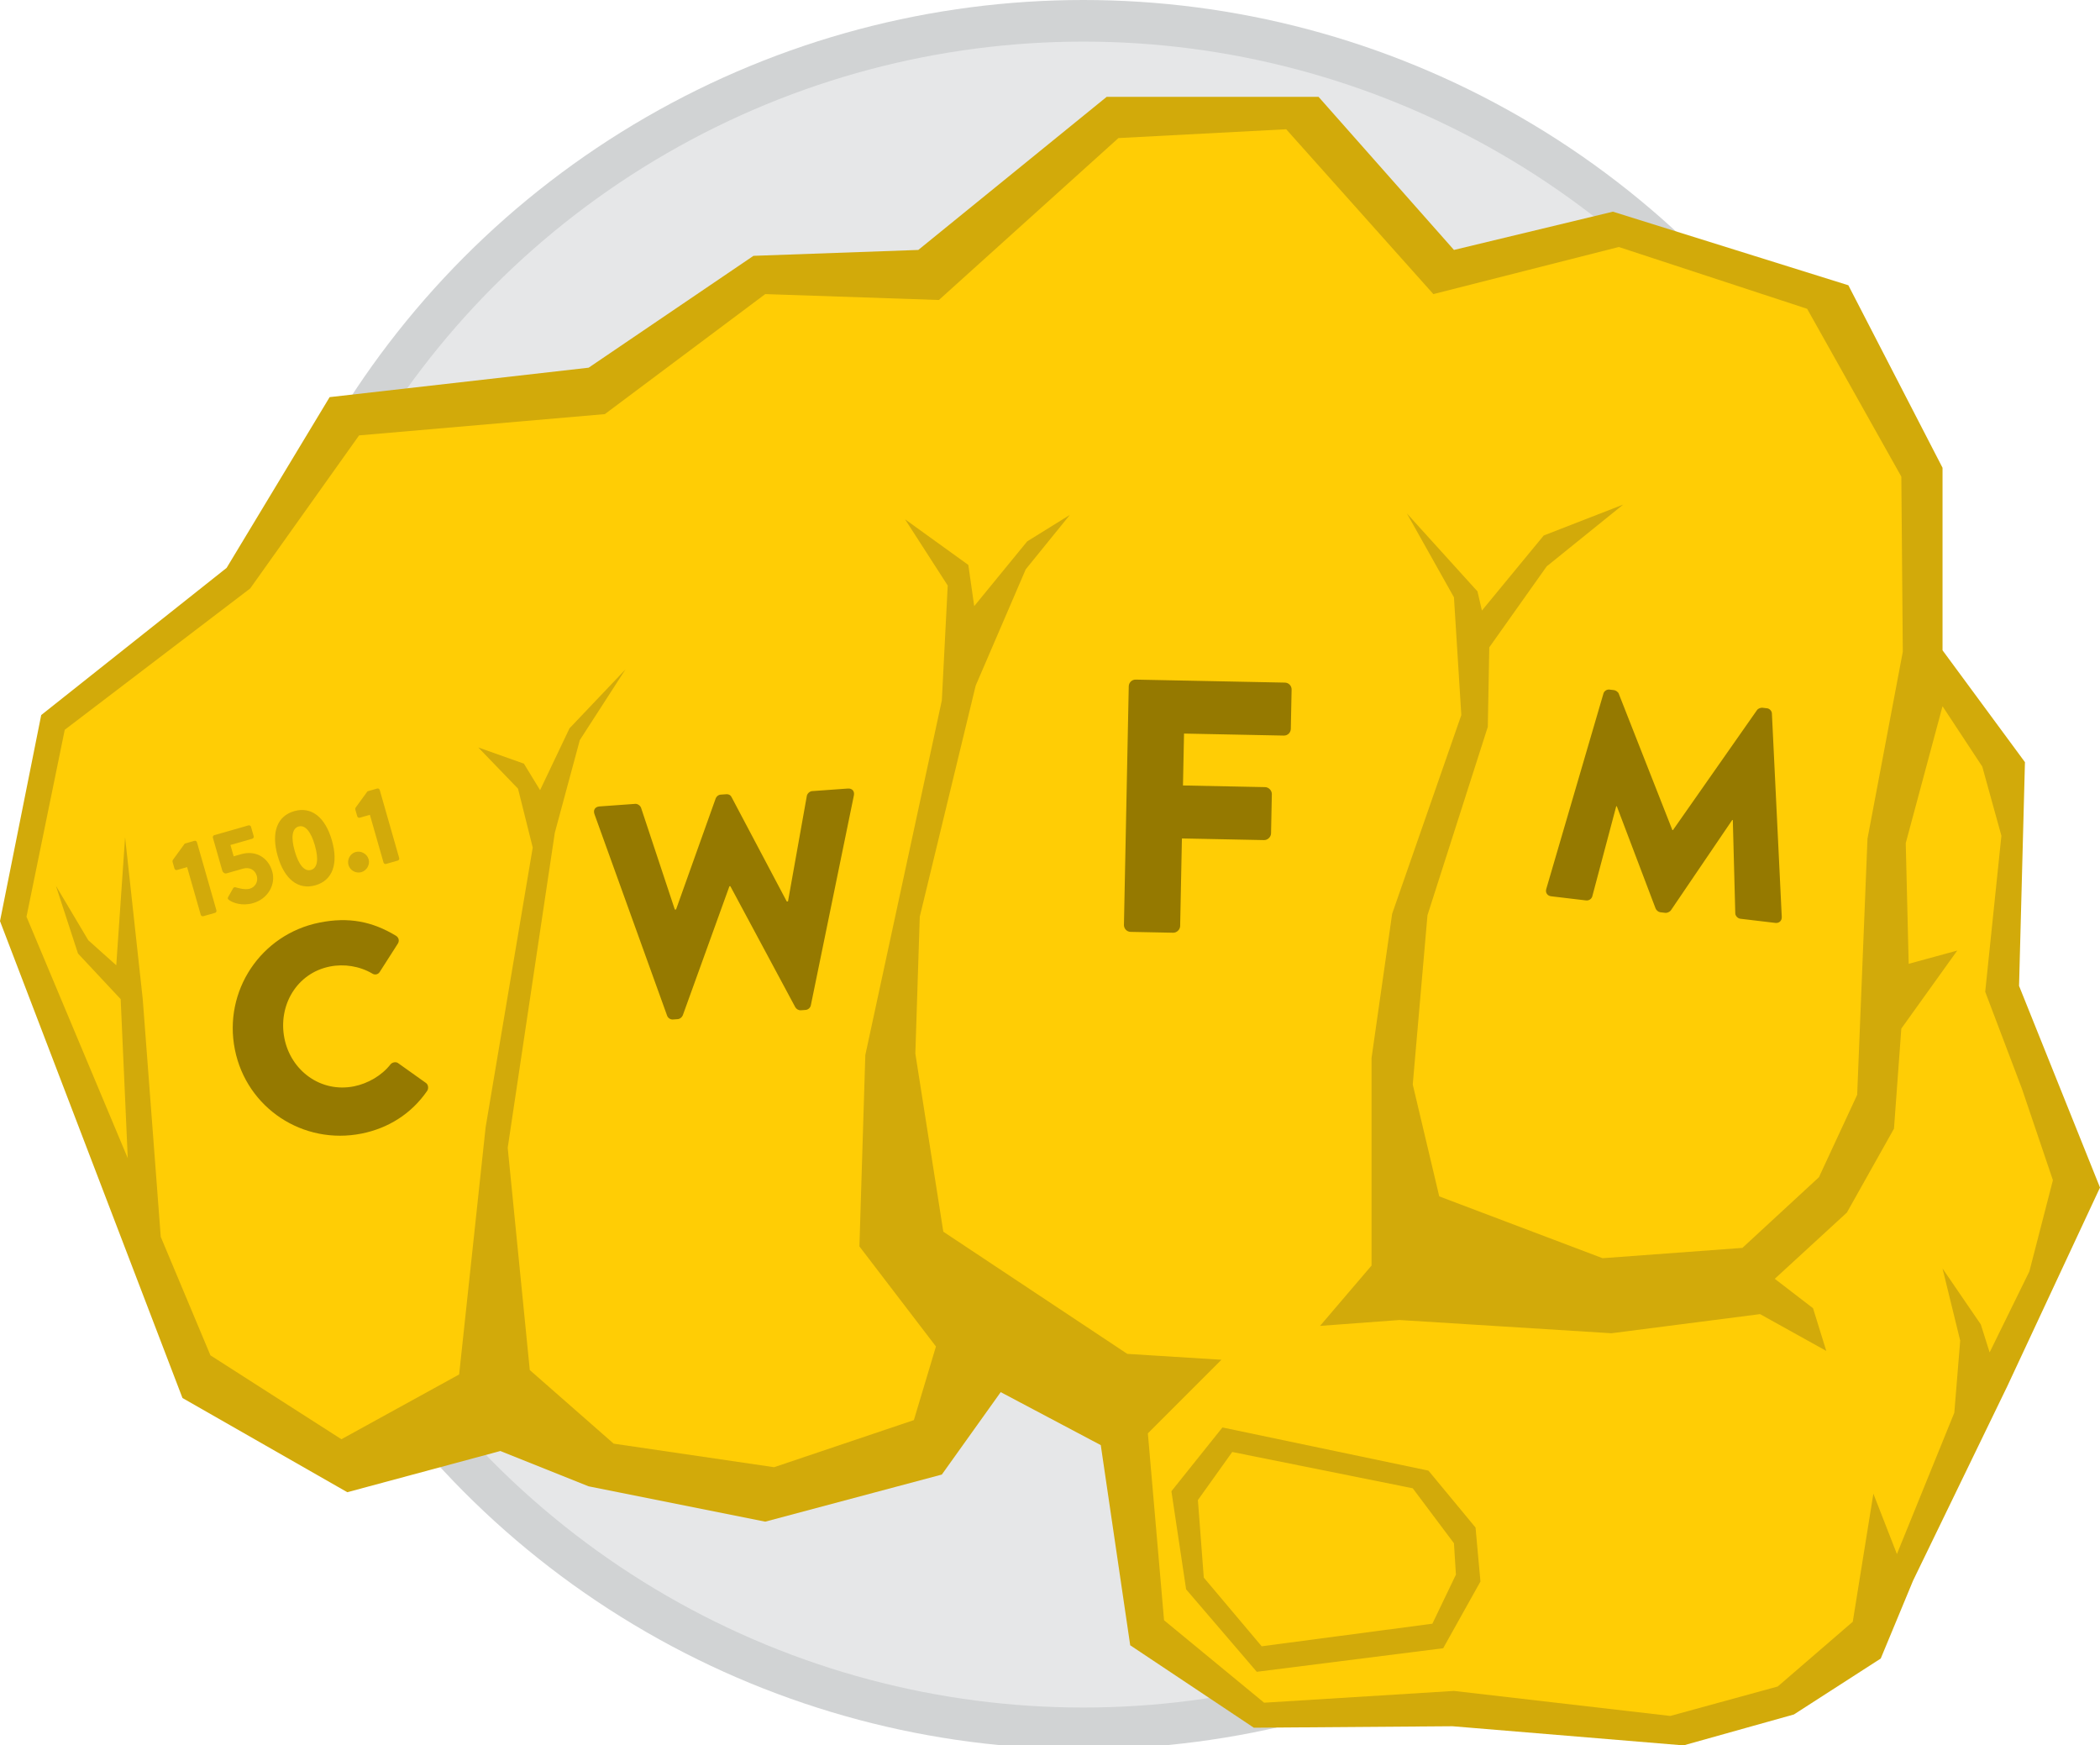 <?xml version="1.0" encoding="utf-8"?>
<!-- Generator: Adobe Illustrator 17.0.0, SVG Export Plug-In . SVG Version: 6.00 Build 0)  -->
<!DOCTYPE svg PUBLIC "-//W3C//DTD SVG 1.1//EN" "http://www.w3.org/Graphics/SVG/1.1/DTD/svg11.dtd">
<svg version="1.1" id="Layer_1" xmlns="http://www.w3.org/2000/svg" xmlns:xlink="http://www.w3.org/1999/xlink" x="0px" y="0px"
	 width="266.75px" height="221.665px" viewBox="0 0 266.75 221.665" enable-background="new 0 0 266.75 221.665"
	 xml:space="preserve">
<circle fill="#D1D3D4" cx="137.611" cy="111.071" r="111.071"/>
<circle fill="#E6E7E8" cx="137.611" cy="111.071" r="105.787"/>
<polygon fill="#D2AA0A" points="23.179,177.549 0,116.983 5.234,90.813 28.787,72.12 41.872,50.436 74.772,46.697 95.708,32.491 
	116.645,31.743 140.572,12.302 167.49,12.302 184.687,31.743 204.876,26.883 234.785,36.229 246.748,59.409 246.748,82.588 
	257.217,96.795 256.469,125.208 266.75,150.818 254.973,176.053 243.01,200.728 238.897,210.636 227.868,217.739 213.849,221.665 
	184.501,219.234 159.265,219.421 143.563,208.953 139.824,183.531 127.113,176.801 119.636,187.269 97.204,193.251 74.772,188.765 
	63.556,184.278 44.116,189.512 "/>
<polygon fill="#FFCD05" points="26.731,172.128 43.368,182.783 58.322,174.558 61.687,143.154 67.669,107.637 65.8,100.16 
	60.752,94.926 66.547,96.982 68.604,100.347 72.342,92.495 79.446,85.018 73.651,93.991 70.473,105.768 64.491,145.771 
	67.295,173.997 77.95,183.344 98.326,186.335 116.084,180.353 118.888,171.006 109.167,158.295 109.915,133.994 119.636,88.944 
	120.383,74.363 114.962,65.951 123,71.746 123.748,76.98 130.478,68.755 135.899,65.391 130.291,72.307 123.935,87.074 
	116.832,116.423 116.271,133.807 119.823,156.426 143.189,171.941 155.152,172.689 145.806,182.035 147.862,205.775 
	160.573,216.244 184.687,214.748 212.166,217.926 225.812,214.187 235.346,205.962 237.963,189.699 240.954,197.364 
	248.244,179.418 248.992,170.259 246.748,161.099 251.609,168.202 252.73,171.754 257.777,161.473 260.768,149.883 256.843,138.293 
	252.169,125.956 254.226,106.141 251.796,97.356 246.748,89.692 242.075,107.076 242.449,122.404 248.618,120.722 241.514,130.629 
	240.58,143.341 234.598,153.996 225.438,162.408 230.299,166.146 231.981,171.567 223.569,166.894 204.689,169.324 177.771,167.642 
	167.677,168.389 174.219,160.725 174.219,134.368 176.836,116.049 185.622,90.813 184.687,75.859 178.706,65.204 187.678,75.111 
	188.239,77.541 196.09,68.008 206.184,64.082 196.464,71.933 189.174,82.214 188.987,92.309 181.323,116.236 179.453,137.733 
	182.818,151.939 203.567,159.791 221.326,158.482 231.046,149.509 235.906,139.041 237.215,106.515 241.701,82.775 241.514,60.53 
	229.551,39.22 205.624,31.369 182.07,37.351 163.377,16.415 142.067,17.536 119.262,38.099 97.204,37.351 76.828,52.594 
	45.611,55.296 31.778,74.737 8.225,92.682 3.365,116.423 16.229,147.091 15.328,126.891 9.907,121.096 7.103,112.497 
	11.216,119.413 14.768,122.591 15.889,106.328 18.132,126.891 20.419,157.079 "/>
<polygon fill="#D2AA0A" points="155.277,181.288 148.797,189.388 150.666,201.85 159.639,212.318 183.317,209.327 188.052,200.853 
	187.429,193.999 181.447,186.771 "/>
<polygon fill="#FFCD05" points="156.523,184.403 152.162,190.509 152.909,200.354 160.262,209.078 181.946,206.212 184.937,199.981 
	184.687,195.993 179.453,189.014 "/>
<g enable-background="new    ">
	<path fill="#957900" d="M40.578,117.17c3.721-0.744,6.705-0.143,9.697,1.658c0.395,0.231,0.484,0.678,0.246,1.035l-2.299,3.594
		c-0.208,0.312-0.618,0.395-0.931,0.186c-1.622-0.951-3.58-1.255-5.403-0.891c-4.205,0.842-6.593,4.957-5.759,9.125
		c0.827,4.13,4.638,6.929,8.843,6.087c1.749-0.351,3.52-1.363,4.628-2.785c0.216-0.274,0.7-0.371,0.975-0.156l3.521,2.507
		c0.313,0.209,0.372,0.699,0.164,1.013c-2.039,2.962-5.007,4.757-8.319,5.42c-7.441,1.49-14.617-3.228-16.107-10.67
		C28.344,125.85,33.136,118.661,40.578,117.17z"/>
</g>
<g enable-background="new    ">
	<path fill="#957900" d="M75.513,103.401c-0.195-0.534,0.088-0.944,0.632-0.983l4.546-0.327c0.311-0.022,0.642,0.228,0.738,0.493
		l4.29,12.932l0.155-0.012l5.038-14.111c0.1-0.241,0.319-0.452,0.63-0.474l0.699-0.051c0.35-0.025,0.597,0.152,0.691,0.379
		l7.007,13.244l0.155-0.011l2.394-13.413c0.058-0.277,0.35-0.572,0.66-0.595l4.546-0.327c0.544-0.039,0.883,0.326,0.767,0.882
		l-5.464,26.639c-0.056,0.316-0.35,0.572-0.66,0.595l-0.622,0.045c-0.271,0.02-0.558-0.156-0.69-0.38l-8.255-15.38l-0.117,0.009
		l-5.927,16.4c-0.101,0.24-0.358,0.455-0.63,0.475l-0.622,0.045c-0.311,0.022-0.638-0.188-0.738-0.494L75.513,103.401z"/>
</g>
<g enable-background="new    ">
	<path fill="#957900" d="M143.378,87.162c0.009-0.458,0.383-0.861,0.887-0.852l18.947,0.381c0.504,0.011,0.862,0.429,0.853,0.887
		l-0.101,4.989c-0.009,0.457-0.383,0.862-0.887,0.852L150.4,93.164l-0.133,6.591l10.434,0.21c0.458,0.01,0.862,0.43,0.853,0.887
		l-0.1,4.988c-0.01,0.458-0.43,0.862-0.888,0.853l-10.435-0.21l-0.224,11.121c-0.009,0.458-0.429,0.862-0.887,0.853l-5.4-0.108
		c-0.504-0.01-0.862-0.43-0.853-0.888L143.378,87.162z"/>
</g>
<g enable-background="new    ">
	<path fill="#957900" d="M203.67,88.097c0.078-0.335,0.449-0.559,0.75-0.522l0.604,0.071c0.188,0.022,0.51,0.213,0.596,0.452
		l6.81,17.318l0.075,0.009l10.676-15.242c0.14-0.212,0.497-0.322,0.685-0.3l0.604,0.071c0.301,0.036,0.608,0.34,0.606,0.684
		l1.252,25.828c0.017,0.499-0.362,0.798-0.814,0.744l-4.447-0.528c-0.338-0.04-0.643-0.382-0.645-0.688l-0.312-11.845l-0.075-0.009
		l-7.78,11.457c-0.141,0.214-0.502,0.361-0.69,0.339l-0.679-0.08c-0.226-0.026-0.504-0.251-0.591-0.491l-4.919-12.965l-0.075-0.009
		l-3.041,11.446c-0.073,0.298-0.41,0.563-0.786,0.519l-4.447-0.528c-0.453-0.054-0.752-0.433-0.618-0.914L203.67,88.097z"/>
</g>
<g enable-background="new    ">
	<path fill="#D2AA0A" d="M23.767,110.123l-1.292,0.369c-0.134,0.039-0.277-0.052-0.315-0.187l-0.242-0.848
		c-0.016-0.053-0.006-0.173,0.023-0.224l1.525-2.095l1.238-0.354c0.134-0.039,0.276,0.052,0.315,0.186l2.471,8.636
		c0.038,0.135-0.035,0.286-0.169,0.325l-1.494,0.427c-0.148,0.043-0.291-0.048-0.329-0.183L23.767,110.123z"/>
	<path fill="#D2AA0A" d="M28.997,113.895l0.608-1.076c0.058-0.104,0.186-0.169,0.312-0.133c0,0,1.139,0.372,1.785,0.188
		c0.727-0.208,1.124-0.904,0.913-1.643c-0.208-0.727-0.884-1.159-1.758-0.909l-2.072,0.592c-0.269,0.077-0.49-0.135-0.551-0.35
		l-1.193-4.171c-0.039-0.134,0.035-0.286,0.183-0.328l4.332-1.239c0.148-0.042,0.291,0.048,0.329,0.182l0.338,1.184
		c0.039,0.135-0.035,0.287-0.183,0.329l-2.771,0.793l0.412,1.439l0.955-0.273c1.856-0.531,3.44,0.428,3.944,2.19
		c0.481,1.681-0.558,3.491-2.441,4.03c-1.399,0.4-2.531-0.046-2.983-0.354C28.922,114.194,28.882,114.103,28.997,113.895z"/>
	<path fill="#D2AA0A" d="M35.274,108.709c-0.843-2.945-0.096-5.066,2.097-5.693c2.193-0.627,3.948,0.777,4.791,3.723
		c0.843,2.946,0.096,5.066-2.097,5.693C37.872,113.059,36.117,111.655,35.274,108.709z M39.996,107.358
		c-0.504-1.763-1.246-2.627-2.067-2.393c-0.821,0.235-0.994,1.361-0.49,3.124c0.508,1.776,1.247,2.627,2.067,2.392
		C40.328,110.247,40.504,109.135,39.996,107.358z"/>
	<path fill="#D2AA0A" d="M45.162,108.209c0.7-0.2,1.461,0.222,1.661,0.921c0.196,0.687-0.229,1.434-0.93,1.634
		c-0.686,0.196-1.43-0.217-1.626-0.903C44.067,109.162,44.477,108.405,45.162,108.209z"/>
	<path fill="#D2AA0A" d="M46.984,103.482l-1.292,0.369c-0.134,0.039-0.277-0.052-0.315-0.187l-0.243-0.848
		c-0.015-0.053-0.005-0.172,0.023-0.224l1.525-2.095l1.238-0.354c0.134-0.038,0.276,0.052,0.315,0.186l2.47,8.637
		c0.039,0.135-0.034,0.287-0.168,0.325l-1.494,0.427c-0.148,0.042-0.291-0.048-0.329-0.183L46.984,103.482z"/>
</g>
</svg>
